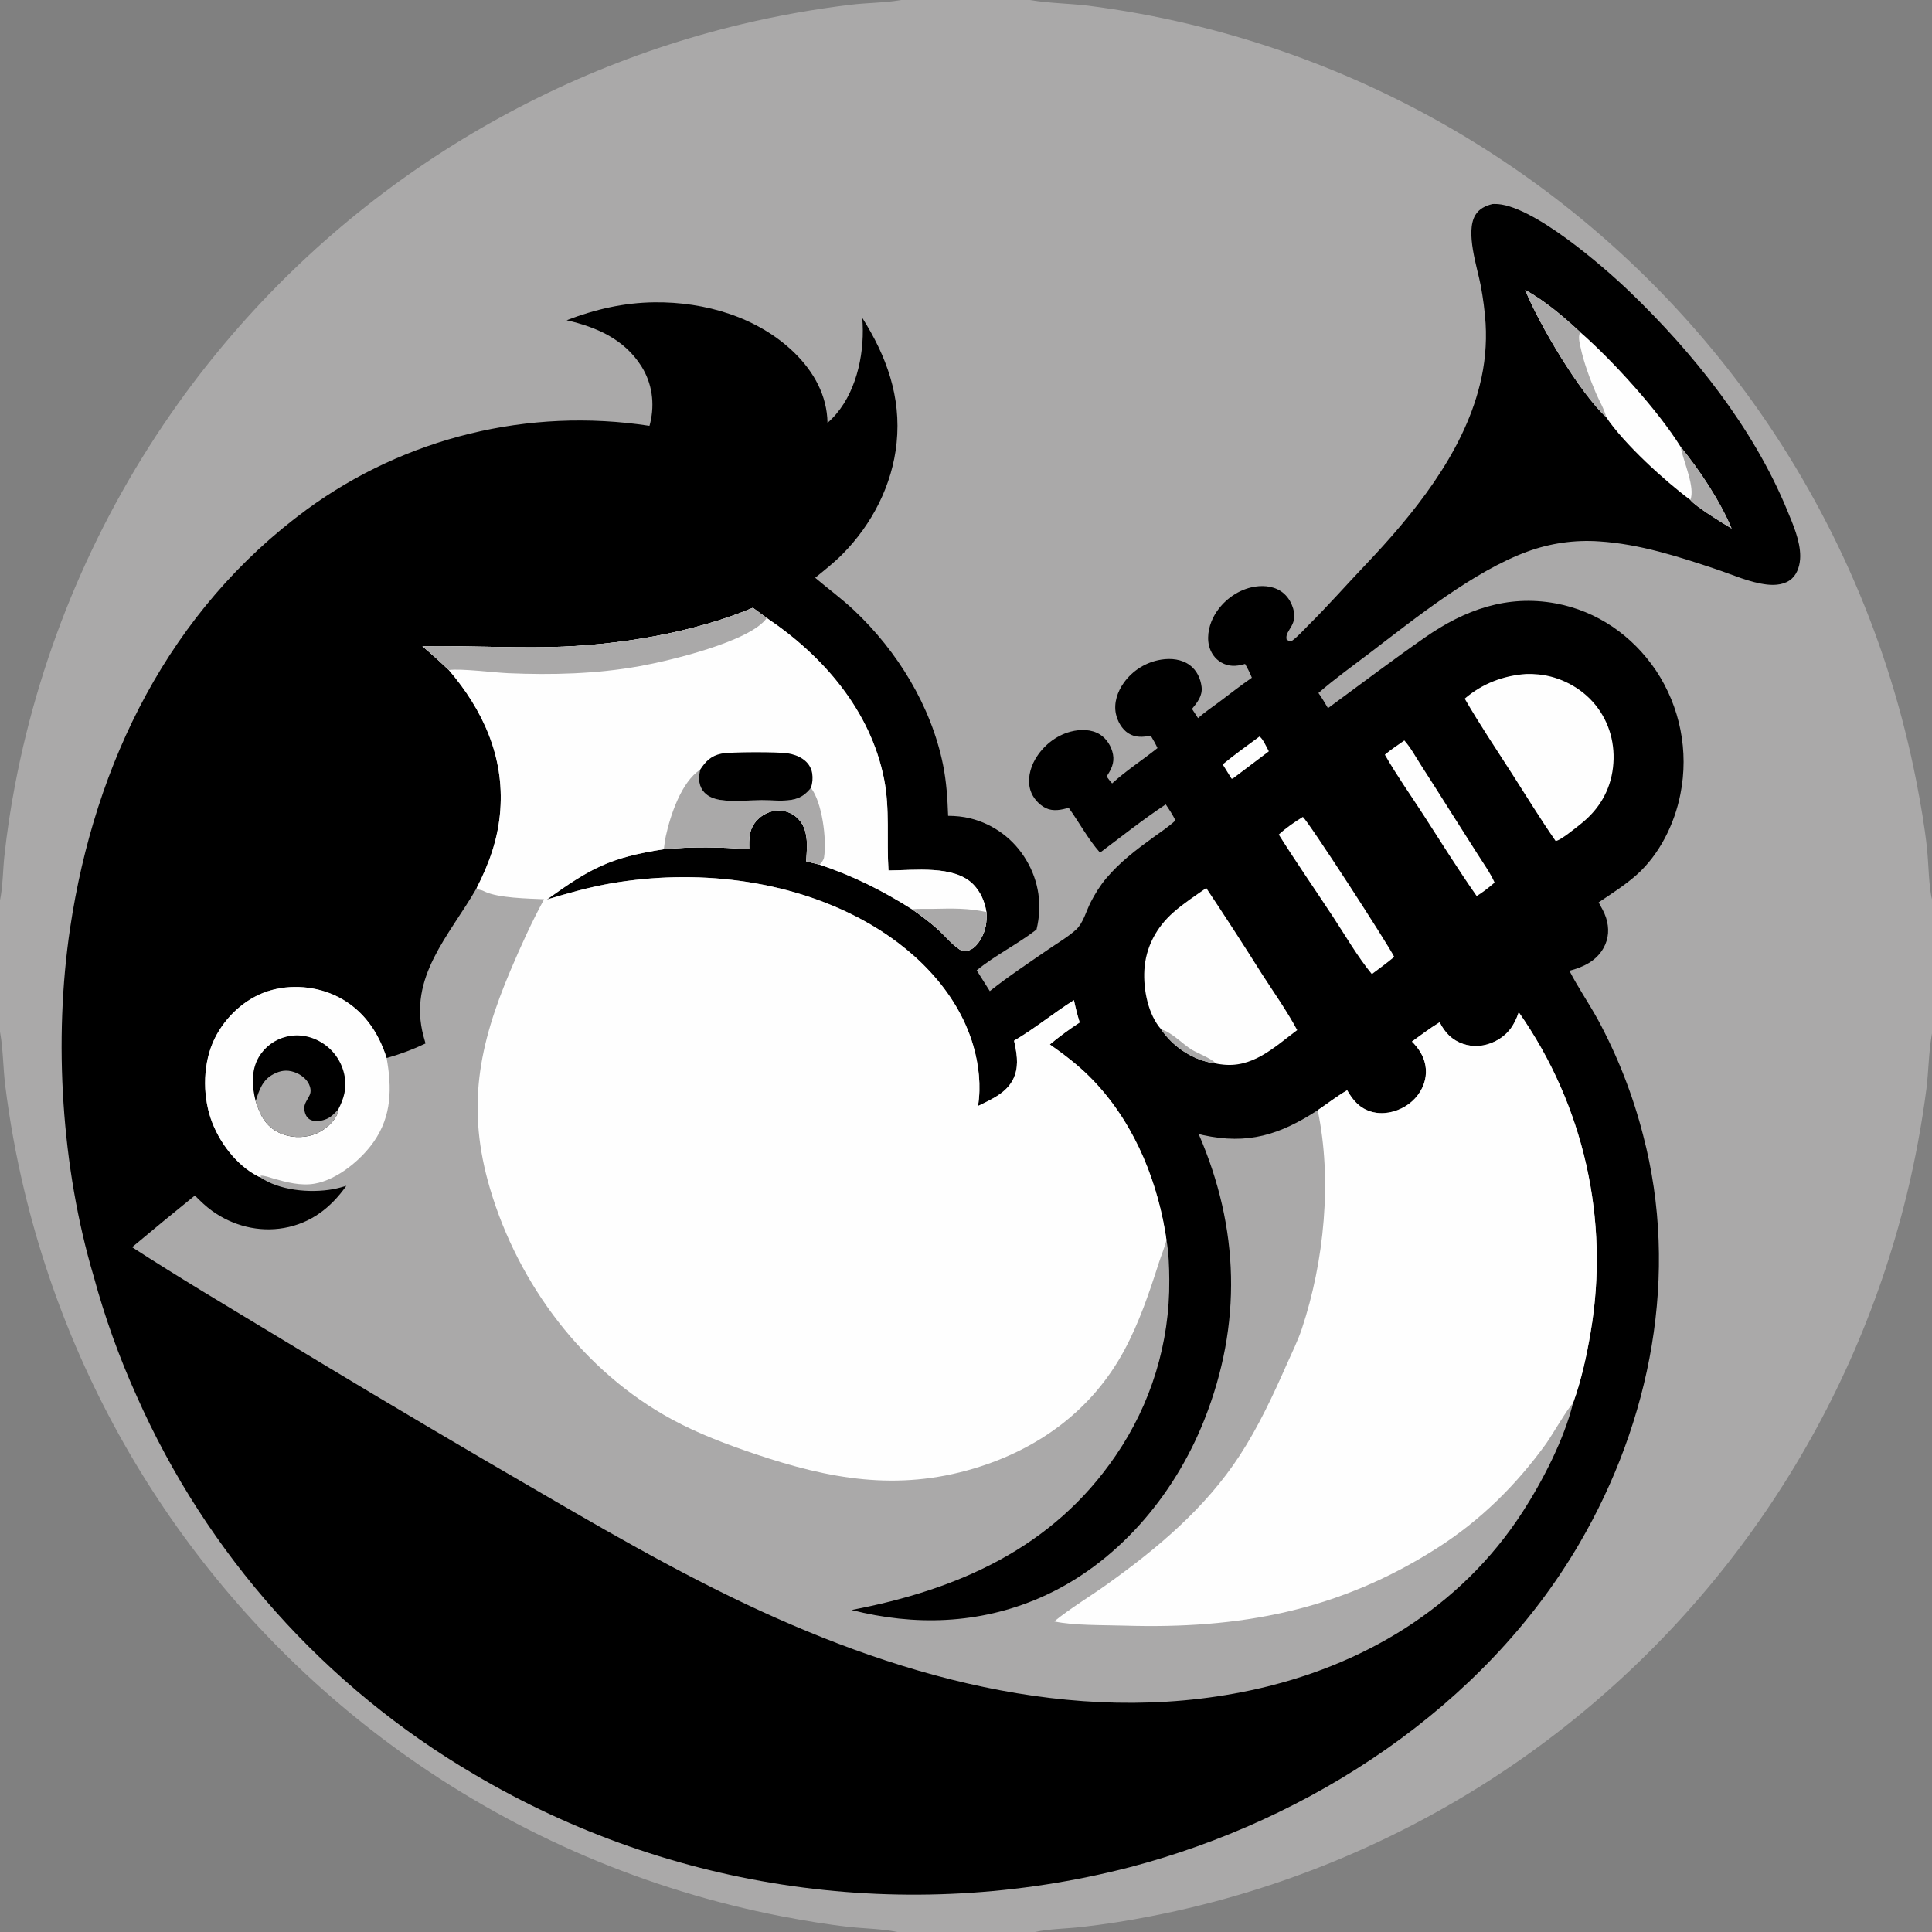 <?xml version="1.0" encoding="utf-8" ?>
<svg xmlns="http://www.w3.org/2000/svg" xmlns:xlink="http://www.w3.org/1999/xlink" width="1024" height="1024">
	<rect width="100%" height="100%" fill="#808080" stroke="none"/>
	<path fill="#AAA9A9" d="M477.663 0L545.953 0L546.404 0.08C556.239 1.737 566.624 1.809 576.57 2.992C594.623 5.283 612.539 8.544 630.241 12.761C750.663 41.337 856.719 112.431 928.903 212.967C971.826 272.854 1001.39 341.262 1015.59 413.562C1017.93 425.638 1020.12 437.932 1021.4 450.166C1022.18 457.564 1022.28 470.121 1024 476.672L1024 547.719L1023.92 548.167C1022.22 557.616 1022.23 567.54 1021.04 577.088C1018.59 595.99 1015.1 614.743 1010.6 633.262C981.04 754.406 908.467 860.681 806.388 932.301C747.591 973.441 680.826 1001.81 610.397 1015.57C598.061 1018.01 585.631 1019.94 573.138 1021.37C565.104 1022.25 556.28 1022.32 548.436 1024L475.558 1024C467.451 1022.27 458.376 1022.22 450.089 1021.31C438.047 1019.98 426.057 1017.92 414.154 1015.66C342.899 1001.84 275.386 973.06 216.074 931.223C114.02 859.107 41.753 752.263 12.807 630.699C8.444 612.42 5.093 593.914 2.769 575.266C1.634 566.024 1.698 556.434 0.079 547.301L0 546.876L0 477.226C1.538 469.783 1.515 461.384 2.316 453.775C3.688 441.146 5.57 428.579 7.957 416.102C21.842 343.189 51.365 274.15 94.493 213.742C166.658 112.822 272.896 41.415 393.596 12.706C412.441 8.244 431.522 4.842 450.748 2.518C459.505 1.452 468.52 1.547 477.195 0.083L477.663 0Z"/>
	<path d="M791.084 108.135L792.096 108.107C811.325 107.715 849.887 141.257 863.864 154.705C897.557 187.125 929.233 226.736 947.188 270.299C950.285 277.814 954.176 286.577 954.151 294.835C954.138 298.965 952.928 303.716 949.795 306.607C946.268 309.861 941.057 310.341 936.497 309.813C927.409 308.761 918.424 304.648 909.774 301.748C889.724 295.024 868.936 288.304 847.686 286.954C834.647 286.036 821.561 287.904 809.3 292.434C781.272 302.725 750.233 327.549 726.286 345.863C717.111 352.88 707.493 359.697 698.805 367.3C700.652 369.895 702.247 372.605 703.854 375.351C720.988 362.781 737.917 349.946 755.359 337.797C776.302 323.209 798.806 315.078 824.527 319.807C846.539 323.853 865.192 336.892 877.666 355.318C890.52 374.614 895.185 398.225 890.637 420.96C887.559 436.7 879.561 452.88 867.463 463.667C861.291 469.17 854.139 473.654 847.309 478.292C848.76 480.939 850.348 483.611 851.266 486.501C852.998 491.95 852.726 497.475 849.88 502.511C845.976 509.419 839.135 512.623 831.825 514.526C836.342 523.353 842.101 531.663 846.89 540.374C857.356 559.725 865.409 580.288 870.867 601.6C890.235 675.124 875.011 753.217 837.06 818.162C786.393 904.868 694.499 964.628 598.731 989.69C481.009 1020.08 356.034 1002.37 251.394 940.461C172.177 894.015 109.564 823.844 72.407 739.869C63.13 719.35 55.51 698.123 49.618 676.389C32.543 618.889 28.296 551.272 37.164 491.894C50.292 403.984 89.928 323.428 162.62 270.031C214.914 231.823 280.213 215.885 344.229 225.706C344.369 225.224 344.511 224.741 344.627 224.252C347.106 213.827 345.665 203.124 339.892 194.039C330.801 179.735 316.222 173.4 300.321 169.74C315.468 163.945 330.57 160.425 346.862 160.234C373.586 159.92 401.783 168.079 421.221 187.154C431.383 197.125 438.39 209.726 438.592 224.13C440.281 222.655 441.854 221.052 443.297 219.335C454.599 206.003 458.514 185.432 457 168.446C469.879 188.75 477.695 210.308 475.228 234.688C472.971 256.985 462.243 277.864 446.516 293.725C442.033 298.246 436.998 302.209 432.061 306.218C438.854 312.008 446.147 317.318 452.644 323.44C475.629 345.098 493.522 374.198 499.828 405.359C501.639 414.305 502.208 423.317 502.525 432.413C506.521 432.431 510.309 432.789 514.195 433.731C526.695 436.803 537.426 444.79 543.956 455.882C550.683 467.127 552.489 479.971 549.37 492.677C539.412 500.444 527.628 506.152 517.665 514.301L524.616 525.322C534.508 517.456 545.464 510.229 555.881 503.039C560.638 499.755 566.102 496.589 570.367 492.7C574.123 489.275 575.731 482.819 578.041 478.289C580.303 473.854 583.119 469.316 586.339 465.508C593.625 456.888 602.156 450.416 611.226 443.852C615.222 440.96 619.416 438.2 623.037 434.843C621.5 431.843 619.786 429.121 617.866 426.351C605.897 434.27 594.516 443.318 583.037 451.926C576.655 444.702 572.027 435.925 566.406 428.104C562.593 429.299 558.132 430.15 554.376 428.341C550.595 426.521 547.406 422.88 546.152 418.879C544.447 413.436 545.87 407.316 548.647 402.483C552.687 395.451 559.578 389.841 567.467 387.784C572.54 386.461 578.509 386.423 583.066 389.329C586.644 391.612 589.156 395.718 589.919 399.868C590.756 404.413 588.947 407.895 586.524 411.539C587.401 412.845 588.433 414.028 589.438 415.235C596.916 408.381 605.58 402.842 613.489 396.493C612.455 394.202 611.199 392.077 609.922 389.918C605.781 390.743 601.763 391.035 598.034 388.656C594.585 386.456 592.256 382.223 591.441 378.295C590.254 372.576 592.282 366.606 595.591 361.953C600.303 355.329 607.481 350.881 615.51 349.609C620.703 348.777 626.404 349.379 630.717 352.621C634.326 355.333 636.341 359.622 636.867 364.045C637.435 368.818 634.614 372.279 631.789 375.734L634.98 380.628C638.473 377.485 642.474 374.854 646.227 372.027C651.958 367.709 657.617 363.303 663.509 359.203C662.501 356.61 661.28 354.295 659.909 351.883C659.729 351.939 659.55 352 659.369 352.051C655.161 353.245 651.268 353.388 647.34 351.157C643.957 349.235 641.683 345.924 640.789 342.169C639.485 336.692 641.106 330.336 643.963 325.6C648.215 318.549 655.251 313.148 663.318 311.287C668.452 310.102 674.236 310.365 678.773 313.284C681.505 315.042 683.493 317.657 684.722 320.64C689.13 331.341 680.75 333.65 681.925 338.93C683.117 339.799 683.165 339.782 684.646 339.732C687.842 337.468 690.644 334.199 693.428 331.44C703.764 321.196 713.382 310.252 723.414 299.707C748.887 272.932 775.305 240.629 784.333 203.98C787.013 193.351 788.049 182.375 787.404 171.432C786.951 164.782 786.068 157.982 784.833 151.433C783.004 141.733 776.564 123.002 781.948 114.006C783.97 110.626 787.433 109.016 791.084 108.135Z"/>
	<path fill="#AAA9A9" d="M223.879 342.506C246.684 342.177 269.491 343.446 292.295 342.934C326.765 342.16 367.185 335.548 399.038 322.154L406.406 327.556C436.303 347.614 461.355 376.627 468.55 412.749C471.754 428.832 469.859 445.136 470.921 461.372C484.605 461.302 505.78 458.399 515.868 468.76C519.791 472.789 521.975 477.937 522.831 483.434C523.162 488.613 522.468 493.207 519.798 497.757C518.283 500.34 515.991 503.199 512.9 503.851C511.555 504.135 509.868 504.041 508.687 503.285C504.761 500.771 501.076 496.245 497.608 493.058C493.144 488.956 488.32 485.411 483.381 481.92C467.526 471.935 452.256 464.239 434.417 458.293L427.325 456.535L427.417 454.925C427.815 447.709 428.532 439.782 423.149 434.069C420.483 431.266 416.8 429.656 412.932 429.602C408.591 429.531 404.311 431.481 401.339 434.614C396.997 439.191 396.919 444.247 397.091 450.142C381.918 448.937 367.028 448.628 351.854 450.116C322.981 454.59 313.01 460.236 289.827 476.784C301.068 473.413 312.359 470.189 323.94 468.2C368.291 460.585 416.946 465.882 456.829 487.414C483.28 501.694 507.099 524.54 515.793 554.01C518.8 564.202 520.078 575.659 518.36 586.196C526.155 582.38 534.866 578.708 537.925 569.792C539.986 563.789 538.789 557.582 537.466 551.58C548.477 545.16 558.408 536.882 569.211 530.107C570.06 534.118 571.047 538.01 572.258 541.927C566.77 545.51 561.488 549.399 556.436 553.574C563.782 558.756 570.803 564.039 577.214 570.388C599.279 592.239 612.257 622.095 617.503 652.362C617.79 653.966 618.039 655.575 618.25 657.19C619.47 664.098 619.707 671.468 619.748 678.479C620.035 711.686 610.104 744.177 591.301 771.549C557.956 820.496 507.694 842.576 451.307 853.322C484.847 861.893 518.941 860.811 550.979 846.952C591.468 829.438 622.241 793.096 638.303 752.567C658.404 701.846 656.944 650.913 635.312 601.039C636.04 601.24 636.755 601.429 637.492 601.59C661.435 606.841 678.317 601.449 698.404 588.442C703.548 584.941 708.657 580.982 714.025 577.861C717.099 583.261 720.689 587.467 726.926 589.249C732.95 590.97 739.577 589.562 744.861 586.362C749.951 583.28 753.835 578.346 755.241 572.526C756.534 567.178 755.479 561.854 752.566 557.226C751.387 555.353 749.928 553.589 748.355 552.04C753.188 548.568 757.966 544.919 763.048 541.819C765.761 547.239 769.522 551.236 775.4 553.266C781.018 555.207 787.043 554.607 792.333 551.981C799.071 548.635 802.697 543.471 804.962 536.493C839.533 585.804 853.228 646.774 843.065 706.133C840.954 718.689 838.082 731.87 833.689 743.835C829.039 762.816 817.709 784.787 807.09 801.232C774.076 852.361 721.787 883.355 662.994 895.889C568.408 916.054 471.945 887.639 387.087 846.236C342.149 824.311 299.285 798.445 256.061 773.399C219.268 751.859 182.648 730.024 146.204 707.898C120.72 692.471 95.022 677.233 70.011 661.042C81.024 651.818 92.115 642.687 103.283 633.652C106.182 636.571 109.125 639.432 112.475 641.837C123.471 649.731 137.14 653.197 150.513 650.849C164.777 648.344 175.347 640.139 183.553 628.517C181.216 629.205 178.831 629.883 176.431 630.31C164.341 632.46 147.925 631.045 137.613 623.797C137.171 623.646 137.004 623.604 136.542 623.363C125.094 617.397 115.879 605.039 111.756 593.001C107.22 579.758 107.585 562.819 113.903 550.184C119.541 538.909 129.777 529.358 141.817 525.413C153.953 521.437 168.095 522.661 179.406 528.504C192.528 535.284 200.553 546.944 204.917 560.772C212.003 558.803 218.904 556.222 225.543 553.058C225.175 551.781 224.817 550.501 224.471 549.218C216.068 517.951 238.251 495.799 252.574 470.821C259.394 457.452 264.054 444.456 265.172 429.358C267.271 401.026 255.981 376.278 237.89 355.134C233.337 350.796 228.665 346.585 223.879 342.506Z"/>
	<path fill="#FEFEFE" d="M223.879 342.506C246.684 342.177 269.491 343.446 292.295 342.934C326.765 342.16 367.185 335.548 399.038 322.154L406.406 327.556C436.303 347.614 461.355 376.627 468.55 412.749C471.754 428.832 469.859 445.136 470.921 461.372C484.605 461.302 505.78 458.399 515.868 468.76C519.791 472.789 521.975 477.937 522.831 483.434C523.162 488.613 522.468 493.207 519.798 497.757C518.283 500.34 515.991 503.199 512.9 503.851C511.555 504.135 509.868 504.041 508.687 503.285C504.761 500.771 501.076 496.245 497.608 493.058C493.144 488.956 488.32 485.411 483.381 481.92C467.526 471.935 452.256 464.239 434.417 458.293L427.325 456.535L427.417 454.925C427.815 447.709 428.532 439.782 423.149 434.069C420.483 431.266 416.8 429.656 412.932 429.602C408.591 429.531 404.311 431.481 401.339 434.614C396.997 439.191 396.919 444.247 397.091 450.142C381.918 448.937 367.028 448.628 351.854 450.116C322.981 454.59 313.01 460.236 289.827 476.784C301.068 473.413 312.359 470.189 323.94 468.2C368.291 460.585 416.946 465.882 456.829 487.414C483.28 501.694 507.099 524.54 515.793 554.01C518.8 564.202 520.078 575.659 518.36 586.196C526.155 582.38 534.866 578.708 537.925 569.792C539.986 563.789 538.789 557.582 537.466 551.58C548.477 545.16 558.408 536.882 569.211 530.107C570.06 534.118 571.047 538.01 572.258 541.927C566.77 545.51 561.488 549.399 556.436 553.574C563.782 558.756 570.803 564.039 577.214 570.388C599.279 592.239 612.257 622.095 617.503 652.362C617.79 653.966 618.039 655.575 618.25 657.19C617.307 661.141 615.5 665.307 614.243 669.231C609.148 685.13 603.834 700.932 595.898 715.683C578.811 747.442 550.297 768.175 515.991 778.388C475.454 790.456 439.544 783.924 400.408 770.709C385.276 765.599 370.239 759.96 356.173 752.337C309.404 726.989 274.752 680.835 259.736 630.05C247.053 587.156 253.743 554.002 270.624 514.194C276 501.516 281.811 488.725 288.385 476.622C280.151 476.275 264.142 475.995 256.997 472.596C256.151 472.193 255.619 471.899 254.687 471.72C253.821 471.554 253.326 471.271 252.574 470.821C259.394 457.452 264.054 444.456 265.172 429.358C267.271 401.026 255.981 376.278 237.89 355.134C233.337 350.796 228.665 346.585 223.879 342.506Z"/>
	<path fill="#AAA9A9" d="M223.879 342.506C246.684 342.177 269.491 343.446 292.295 342.934C326.765 342.16 367.185 335.548 399.038 322.154L406.406 327.556C397.759 340.013 354.682 350.252 339.11 353.064C316.234 357.195 292.491 357.821 269.306 356.803C261.316 356.453 244.703 354.255 237.89 355.134C233.337 350.796 228.665 346.585 223.879 342.506Z"/>
	<path fill="#AAA9A9" d="M371.079 407.98C370.307 411.713 370.095 415.505 372.334 418.822C374.467 421.982 378.086 423.428 381.724 423.984C388.723 425.054 396.571 424.155 403.648 424.104C408.79 424.067 414.213 424.762 419.301 423.98C421.814 423.593 424.008 422.823 426.065 421.303C427.533 420.216 428.709 419.021 429.819 417.578C435.797 425.317 438.24 444.866 436.772 454.407C436.533 455.961 435.4 457.139 434.417 458.293L427.325 456.535L427.417 454.925C427.815 447.709 428.532 439.782 423.149 434.069C420.483 431.266 416.8 429.656 412.932 429.602C408.591 429.531 404.311 431.481 401.339 434.614C396.997 439.191 396.919 444.247 397.091 450.142C381.918 448.937 367.028 448.628 351.854 450.116C352.126 447.749 352.416 445.386 352.926 443.056C355.312 432.149 361.123 414.439 371.079 407.98Z"/>
	<path d="M371.079 407.98C374.024 403.502 376.834 400.593 382.32 399.458C387.102 398.469 412.536 398.496 417.494 399.284C420.313 399.733 423.045 400.625 425.425 402.234C428.099 404.042 429.922 406.566 430.459 409.777C430.875 412.391 430.655 415.067 429.819 417.578C428.709 419.021 427.533 420.216 426.065 421.303C424.008 422.823 421.814 423.593 419.301 423.98C414.213 424.762 408.79 424.067 403.648 424.104C396.571 424.155 388.723 425.054 381.724 423.984C378.086 423.428 374.467 421.982 372.334 418.822C370.095 415.505 370.307 411.713 371.079 407.98Z"/>
	<path fill="#AAA9A9" d="M483.381 481.92C487.169 481.568 490.935 481.797 494.73 481.714C504.62 481.498 513.134 481.257 522.831 483.434C523.162 488.613 522.468 493.207 519.798 497.757C518.283 500.34 515.991 503.199 512.9 503.851C511.555 504.135 509.868 504.041 508.687 503.285C504.761 500.771 501.076 496.245 497.608 493.058C493.144 488.956 488.32 485.411 483.381 481.92Z"/>
	<path fill="#FEFEFE" d="M804.962 536.493C839.533 585.804 853.228 646.774 843.065 706.133C840.954 718.689 838.082 731.87 833.689 743.835C831.424 745.542 822.198 761.406 819.376 765.302C803.546 787.157 784.776 805.729 762.027 820.299C709.724 853.798 656.971 863.51 595.666 861.607C584.86 861.272 568.968 861.604 558.769 859.377C567.367 852.347 577.365 846.414 586.439 839.942C613.456 820.672 638.812 799.425 657.098 771.393C667.042 756.148 674.787 739.48 682.127 722.867C684.811 716.792 687.893 710.613 689.993 704.316C701.857 668.75 706.172 625.268 698.404 588.442C703.548 584.941 708.657 580.982 714.025 577.861C717.099 583.261 720.689 587.467 726.926 589.249C732.95 590.97 739.577 589.562 744.861 586.362C749.951 583.28 753.835 578.346 755.241 572.526C756.534 567.178 755.479 561.854 752.566 557.226C751.387 555.353 749.928 553.589 748.355 552.04C753.188 548.568 757.966 544.919 763.048 541.819C765.761 547.239 769.522 551.236 775.4 553.266C781.018 555.207 787.043 554.607 792.333 551.981C799.071 548.635 802.697 543.471 804.962 536.493Z"/>
	<path fill="#FEFEFE" d="M137.613 623.797C137.171 623.646 137.004 623.604 136.542 623.363C125.094 617.397 115.879 605.039 111.756 593.001C107.22 579.758 107.585 562.819 113.903 550.184C119.541 538.909 129.777 529.358 141.817 525.413C153.953 521.437 168.095 522.661 179.406 528.504C192.528 535.284 200.553 546.944 204.917 560.772C207.74 576.538 207.678 591.339 198.183 605.028C191.412 614.79 178.733 625.278 166.76 627.361C159.466 628.63 151.952 626.659 144.962 624.654C142.69 624.003 140.313 623.013 137.929 623.12L138.578 623.556L137.613 623.797Z"/>
	<path d="M135.497 583.637C133.541 575.92 132.995 567.402 137.17 560.265C140.398 554.822 145.695 550.92 151.85 549.451C158.547 547.82 165.422 549.25 171.154 553.003C177.279 556.998 181.458 563.369 182.683 570.579C183.804 576.995 182.246 582.303 179.337 587.93C179.357 588.473 179.371 588.988 179.18 589.509C177.182 594.965 171.628 599.449 166.321 601.32C160.566 603.35 153.39 603.043 147.898 600.345C140.564 596.741 137.85 590.922 135.497 583.637Z"/>
	<path fill="#AAA9A9" d="M135.497 583.637C137.381 577.718 139.117 572.316 145.025 569.276C148.669 567.401 151.935 566.894 155.874 568.206C159.097 569.279 162.295 571.56 163.786 574.684C164.595 576.378 164.97 578.556 164.165 580.318C162.45 584.07 160.333 585.501 161.72 589.992C162.209 591.575 163.186 592.923 164.732 593.613C167.327 594.772 170.662 594.098 173.175 593.036C175.676 591.979 177.513 589.865 179.337 587.93C179.357 588.473 179.371 588.988 179.18 589.509C177.182 594.965 171.628 599.449 166.321 601.32C160.566 603.35 153.39 603.043 147.898 600.345C140.564 596.741 137.85 590.922 135.497 583.637Z"/>
	<path fill="#FEFEFE" d="M615.508 545.654C608.475 537.761 605.93 524.403 606.536 514.133C607.248 502.064 612.869 491.559 621.89 483.588C627.273 478.832 633.453 474.785 639.341 470.674C649.307 485.625 659.079 500.705 668.653 515.91C675.015 525.813 681.992 535.587 687.544 545.96C675.208 555.178 663.702 566.557 646.95 564.101C646.018 563.964 645.036 563.854 644.132 563.597C643.164 563.482 642.2 563.328 641.245 563.134C630.976 560.986 621.361 554.312 615.508 545.654Z"/>
	<path fill="#AAA9A9" d="M615.508 545.654C620.861 546.889 626.913 553.499 631.79 556.433C634.347 557.971 642.379 561.283 643.854 563.13C643.967 563.272 644.039 563.441 644.132 563.597C643.164 563.482 642.2 563.328 641.245 563.134C630.976 560.986 621.361 554.312 615.508 545.654Z"/>
	<path fill="#FEFEFE" d="M809.017 357.212C811.153 357.16 813.289 357.243 815.414 357.461C826.919 358.563 838.212 364.539 845.509 373.499C853.173 382.91 856.309 394.739 854.925 406.748C853.517 418.96 847.515 429.032 837.932 436.624C835.948 438.195 826.581 445.938 824.48 445.698C816.402 434.082 809.004 421.939 801.356 410.037C792.913 396.895 784.137 383.816 776.321 370.293C785.642 362.3 796.861 358.037 809.017 357.212Z"/>
	<path fill="#FEFEFE" d="M808.382 153.656C819.156 159.652 828.597 167.744 837.605 176.104C854.521 190.81 879.075 217.888 890.835 236.922C900.886 249.224 911.656 265.445 917.784 280.127C913.155 277.328 898.802 268.595 895.892 264.953C882.378 254.906 860.76 235.265 851.311 221.12C837.251 208.208 815.549 171.628 808.382 153.656Z"/>
	<path fill="#AAA9A9" d="M808.382 153.656C819.156 159.652 828.597 167.744 837.605 176.104C836.292 178.141 837.219 181.734 837.708 184.033C839.441 192.195 842.704 200.882 845.967 208.559C847.667 212.558 850.377 216.914 851.311 221.12C837.251 208.208 815.549 171.628 808.382 153.656Z"/>
	<path fill="#AAA9A9" d="M890.835 236.922C900.886 249.224 911.656 265.445 917.784 280.127C913.155 277.328 898.802 268.595 895.892 264.953C898.659 258.637 892.264 244.524 891.015 237.915L890.835 236.922Z"/>
	<path fill="#FEFEFE" d="M690.525 432.992C693.204 434.901 735.399 500.027 738.975 507.172C735.114 510.36 731.145 513.343 727.11 516.302C719.432 506.956 713.033 495.81 706.373 485.699C696.856 471.251 686.975 456.982 677.766 442.344C681.624 438.757 686.055 435.755 690.525 432.992Z"/>
	<path fill="#FEFEFE" d="M744.326 392.46C747.645 396.139 750.294 401.089 752.989 405.278C758.63 414.033 764.22 422.822 769.757 431.643L783.298 452.947C786.371 457.773 789.814 462.56 792.174 467.783C789.199 470.363 786.032 472.878 782.668 474.935C772.848 460.939 763.76 446.295 754.468 431.94C747.625 421.371 740.239 410.941 733.999 400.008C737.23 397.256 740.858 394.904 744.326 392.46Z"/>
	<path fill="#FEFEFE" d="M667.519 390.4C669.168 391.108 671.547 396.47 672.515 398.216L653.305 412.728L652.708 412.652L648.05 405.153C654.292 399.955 660.997 395.242 667.519 390.4Z"/>
</svg>
